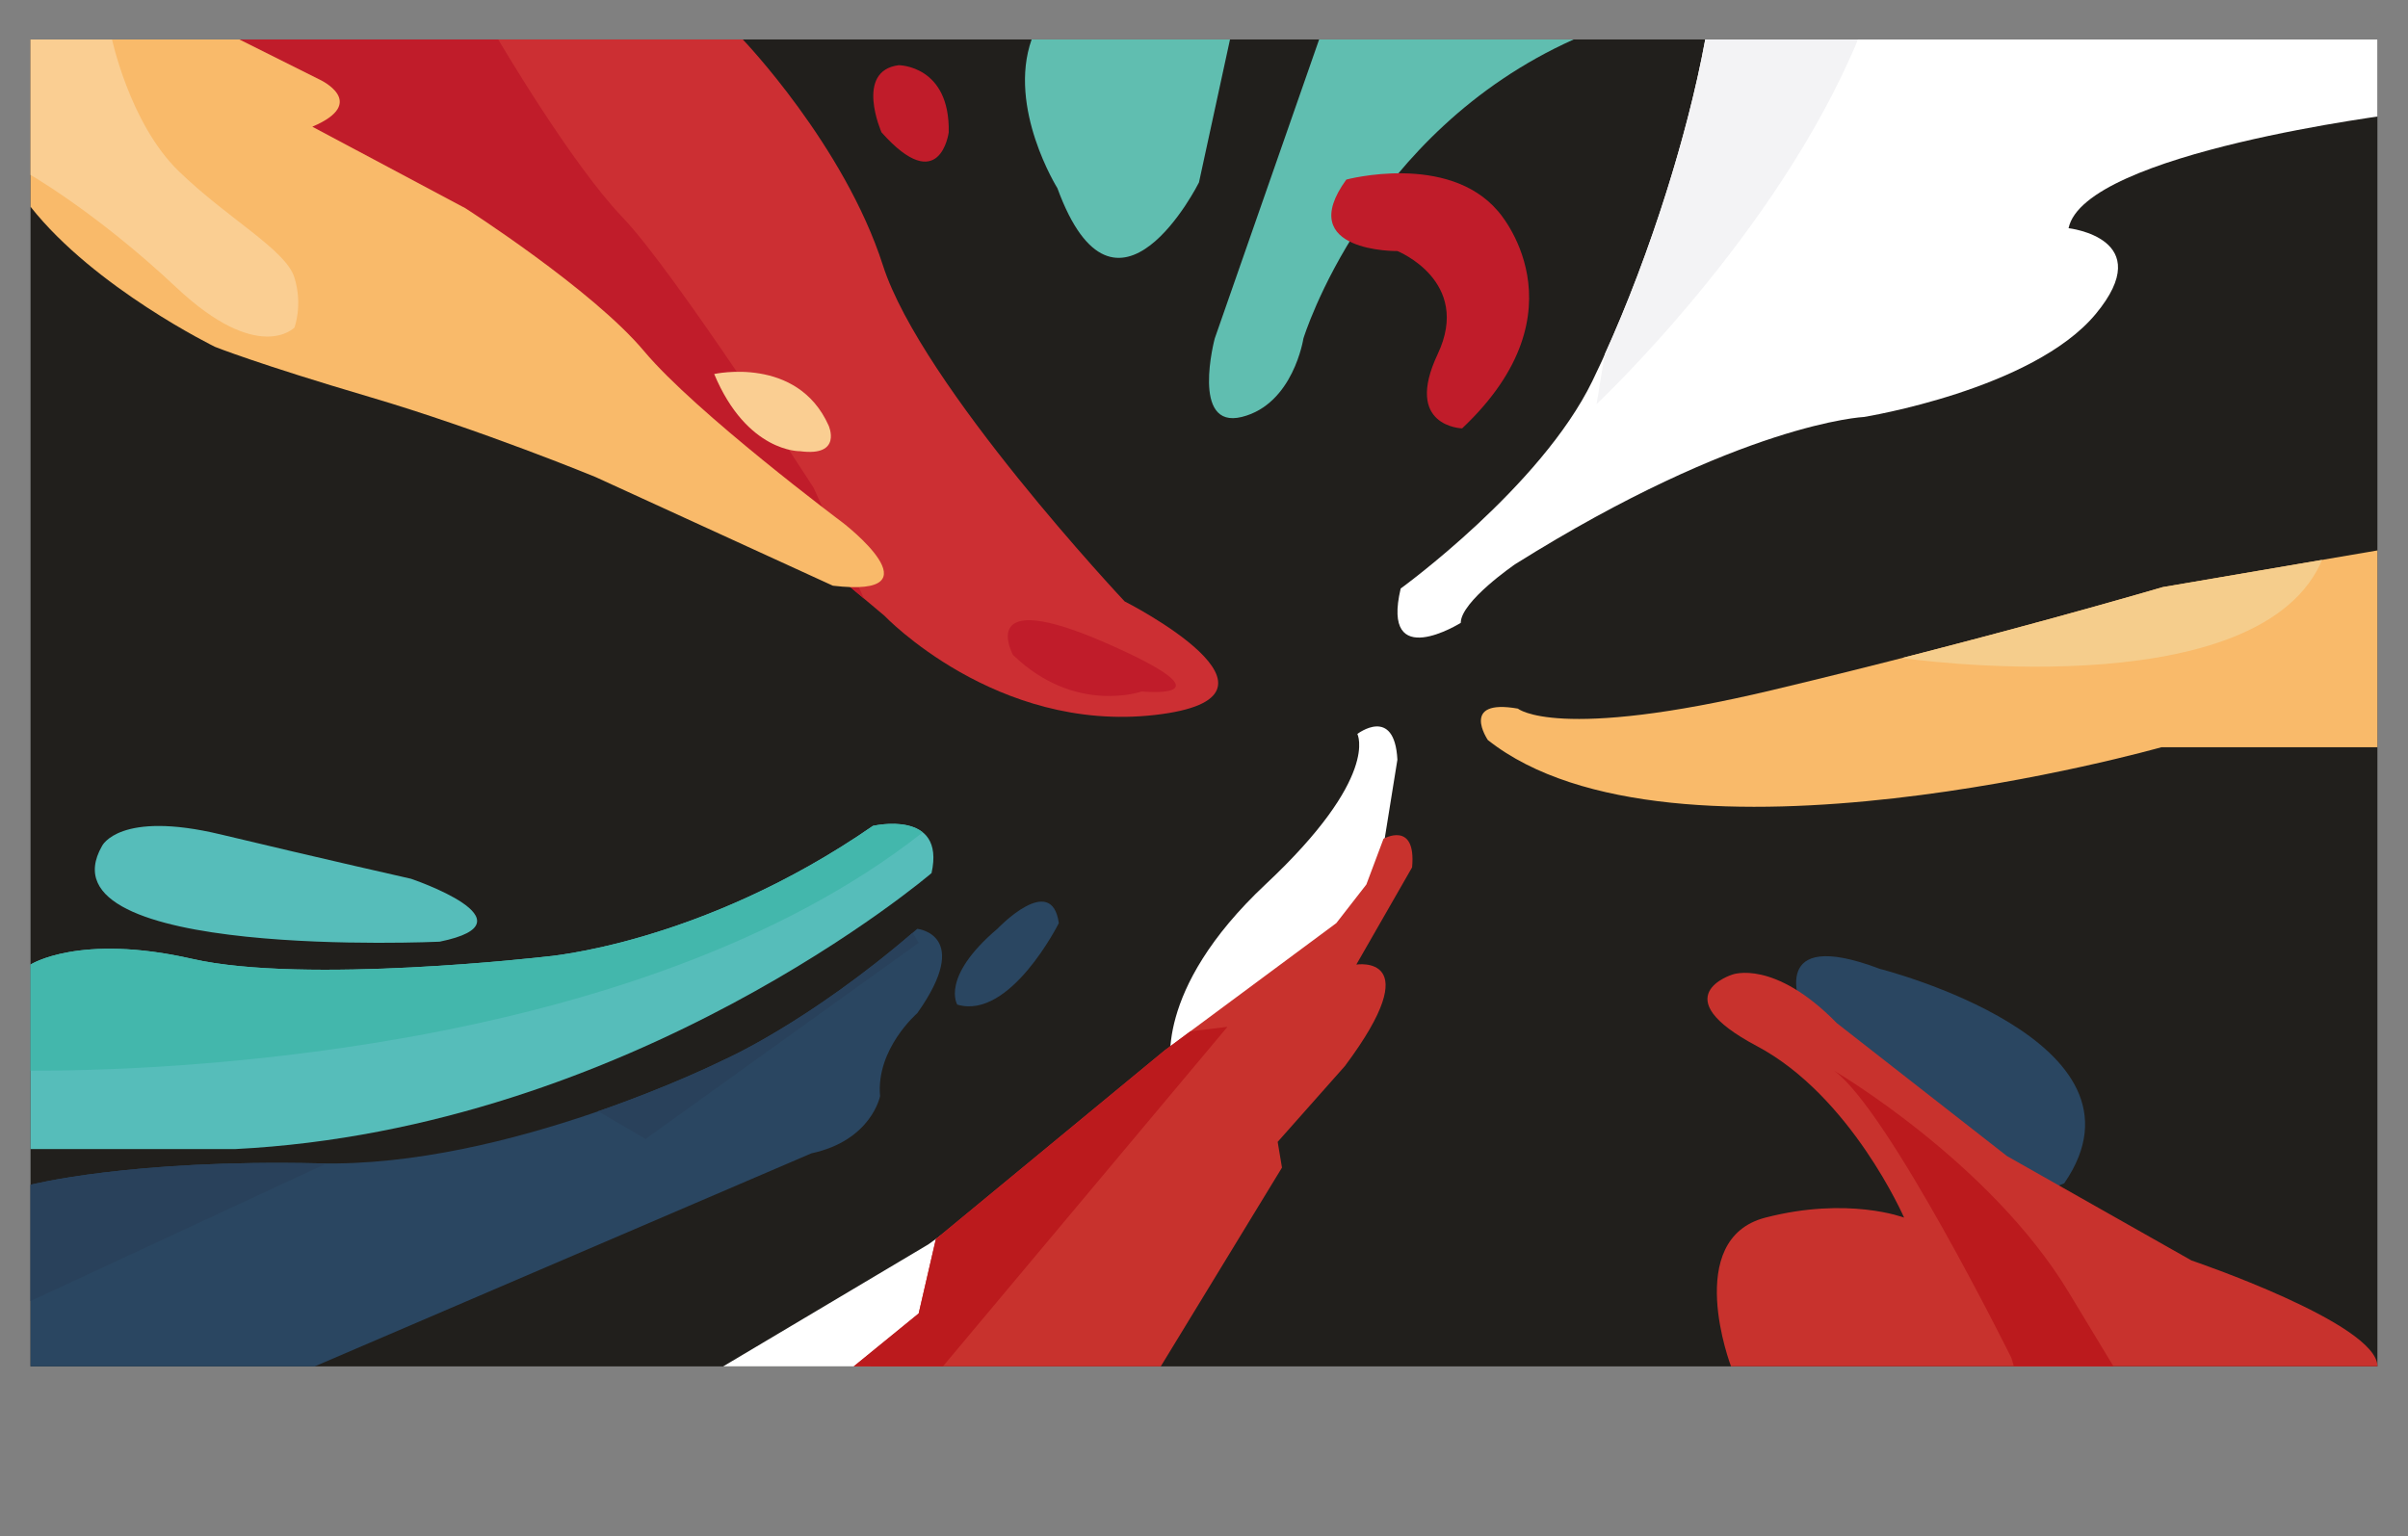 <svg id="a" xmlns="http://www.w3.org/2000/svg" viewBox="0 0 615.63 392.83"><rect x="0" y="0" width="615.63" height="392.83" fill="#808080" stroke="none"/><defs><clipPath id="b"><path class="n" d="M7.81 10.09h600V349.4h-600z"/></clipPath><style>.c{fill:#c8322d}.d{fill:#fff}.f{fill:#c01c2a}.g{fill:#f9ba6a}.h{fill:#60beb0}.i{fill:#bb1a1d}.l{fill:#face92}.m{fill:#2a4661}.n{fill:#211f1c}.q{fill:#56bdba}.r{fill:#29415b}</style></defs><path class="n" d="M7.81 10.09h600V349.4h-600z"/><g style="clip-path:url(#b)"><path d="M189.9 10.09s25.96 27.06 35.83 57.77c9.87 30.71 61.79 85.92 61.79 85.92s48.26 24.45 7.68 29.05c-40.58 4.59-69.1-25.39-69.1-25.39L50.59 10.09H189.9Z" style="fill:#cc2f33"/><path class="f" d="M259 167.49s-9.87-17.82 23.86-3.02c33.73 14.81 9.05 12.34 9.05 12.34s-17 6.03-32.91-9.32ZM220.88 153.06 208 124.71s-35.65-55.39-48.81-69.1c-13.16-13.71-31.81-45.52-31.81-45.52H50.59l170.29 142.97Z"/><path class="g" d="m61.2 10.09 20.48 10.24s12.8 5.85-1.83 12.07l39.12 20.84s32.54 20.84 45.7 36.56 50.82 43.88 50.82 43.88 25.23 19.38-2.56 16.09l-60.69-27.79s-29.25-12.07-57.77-20.48c-28.52-8.41-39.49-12.8-39.49-12.8S24.27 73.71 7.81 52.87V10.09H61.2Z"/><path class="l" d="M28.47 9.36s4.57 22.12 17.18 34.37c12.61 12.25 27.42 20.11 29.62 27.24s0 12.8 0 12.8-9.14 9.51-30.16-10.24C24.08 53.78 6.72 44.09 6.72 44.09l1.09-34 20.66-.73ZM182.59 95.64s21.21-4.75 29.25 13.16c0 0 3.66 8.04-7.31 6.58 0 0-13.53.37-21.94-19.74Z"/><path class="q" d="M26.1 216.3s4.39-9.14 30.35-2.92 48.63 11.33 48.63 11.33 32.54 10.97 7.31 16.09c0 0-103.11 4.75-86.29-24.5Z"/><path class="q" d="M7.81 246.65s12.43-8.04 41.32-1.46c28.88 6.58 90.31-.56 90.31-.56s39.85-3.09 83.73-33.44c0 0 18.65-4.39 14.99 12.07 0 0-76.42 65.45-178.06 70.57H7.81v-47.17Z"/><path class="m" d="M7.81 302.96s25.59-6.58 73.86-5.48c48.26 1.1 103.11-26.33 103.11-26.33s21.94-9.51 49.73-33.64c0 0 14.26 1.46 0 21.57 0 0-10.6 9.14-9.51 21.21 0 0-2.19 11.33-17.55 14.63l-128.7 55.21-70.93 1.46v-48.63ZM244.74 256.89s-4.39-6.95 10.24-19.38c0 0 13.89-14.63 15.72-1.46 0 0-12.43 24.86-25.96 20.84Z"/><path class="d" d="m183.22 350.39 54.11-32.18 62.16-44.61s-5.12-20.11 24.13-47.53 23.4-38.39 23.4-38.39 9.51-7.31 10.24 6.58l-7.18 44.61-119.71 104.57-9.24 6.95h-37.91Z"/><path class="c" d="m215.13 351.95 19.74-16.09 4.39-19.01 58.5-48.26 43.88-32.54 7.68-9.87 4.39-11.7s8.41-4.75 7.31 7.31l-14.26 24.86s18.65-2.93-2.93 25.96l-17.18 19.38 1.1 6.58-32.54 53.38h-80.07Z"/><path class="m" d="M460.46 257.25s-8.78-20.48 20.11-9.51c0 0 72.39 18.28 47.17 54.84l-19.38 8.04-47.9-53.38Z"/><path class="c" d="M442.55 349.39s-12.43-32.54 8.78-38.03c21.21-5.48 35.47 0 35.47 0s-13.53-31.08-37.66-43.88c-24.13-12.8-6.22-18.28-6.22-18.28s10.6-4.02 26.69 12.43l43.51 34 47.17 26.69s47.53 16.09 47.53 27.06H442.55Z"/><path class="g" d="M388.07 181.2s9.87 8.41 65.08-4.75 99.82-26.33 99.82-26.33l57.77-9.87v50.82H552.6s-125.05 35.47-172.21-1.83c0 0-7.3-10.68 7.68-8.04Z"/><path class="d" d="M528.84 58.35s23.03 2.56 6.95 21.94c-16.09 19.38-59.23 26.33-59.23 26.33s-31.44 1.46-89.21 37.66c0 0-13.89 9.51-13.89 14.99 0 0-20.48 12.8-15.36-8.78 0 0 35.83-25.96 48.99-53.02 13.16-27.06 24.13-61.43 28.88-87.39h176.97V29.1s-80.07 9.87-84.09 29.25Z"/><path class="h" d="M333.23 86.56s16.09-52.71 69.1-76.47h-65.08l-26.69 76.47s-6.22 23.34 6.95 20.05c13.16-3.29 15.72-20.05 15.72-20.05Z"/><path class="f" d="M344.19 45.92s25.96-6.95 38.76 8.04c0 0 23.03 25.23-9.14 55.58 0 0-15.05-.37-6.24-19.01 8.8-18.65-10.3-26.33-10.3-26.33s-26.6.37-13.07-18.28Z"/><path class="h" d="m314.94 7.89-8.41 38.76s-21.21 42.41-36.2 1.46c0 0-12.8-20.48-6.58-38.03l51.19-2.19Z"/><path class="f" d="M229.75 16.67s13.16 0 12.8 17.18c0 0-2.19 16.82-17.18 0 0 0-6.95-15.72 4.39-17.18Z"/><path class="r" d="M7.81 332.69 83.5 297.5h.04c-.62-.02-1.25 0-1.88-.02-48.26-1.1-73.86 5.48-73.86 5.48v29.73ZM233.31 238.52c-27.21 23.36-48.53 32.62-48.53 32.62s-12.99 6.49-31.86 13.02l12.12 7.09 69.84-50.17-1.56-2.56Z"/><path d="M235.9 212.86c-4.44-3.6-12.73-1.67-12.73-1.67-43.88 30.35-83.73 33.44-83.73 33.44s-61.43 7.14-90.31.56c-28.88-6.58-41.32 1.46-41.32 1.46v27.13c27.55.11 154.05-2.65 228.09-60.92Z" style="fill:#43b7ac"/><path class="i" d="m238.93 351.95 74.88-89.38-9.48 1.15-6.57 4.87-58.5 48.26-4.39 19.01-19.74 16.09h23.8zM528.84 330.38c-20.11-33.27-59.96-56.6-59.96-56.6 13.89 9.95 45.34 73.42 45.34 73.42l.65 2.19h25.46l-11.49-19.01Z"/><path d="M552.97 150.12s-27.68 8.17-66.42 18.07l-.13.1s89.21 12.91 106.76-24.01c.18-.39.32-.73.49-1.11l-40.71 6.96Z" style="fill:#f5cd8c"/><path d="M435.97 10.09C431.61 33.9 422 64.72 410.28 90.55c-1.22 7.44-2.1 12.78-2.1 12.78s46.04-43.12 66.84-93.24h-39.05Z" style="fill:#f3f3f5"/></g></svg>